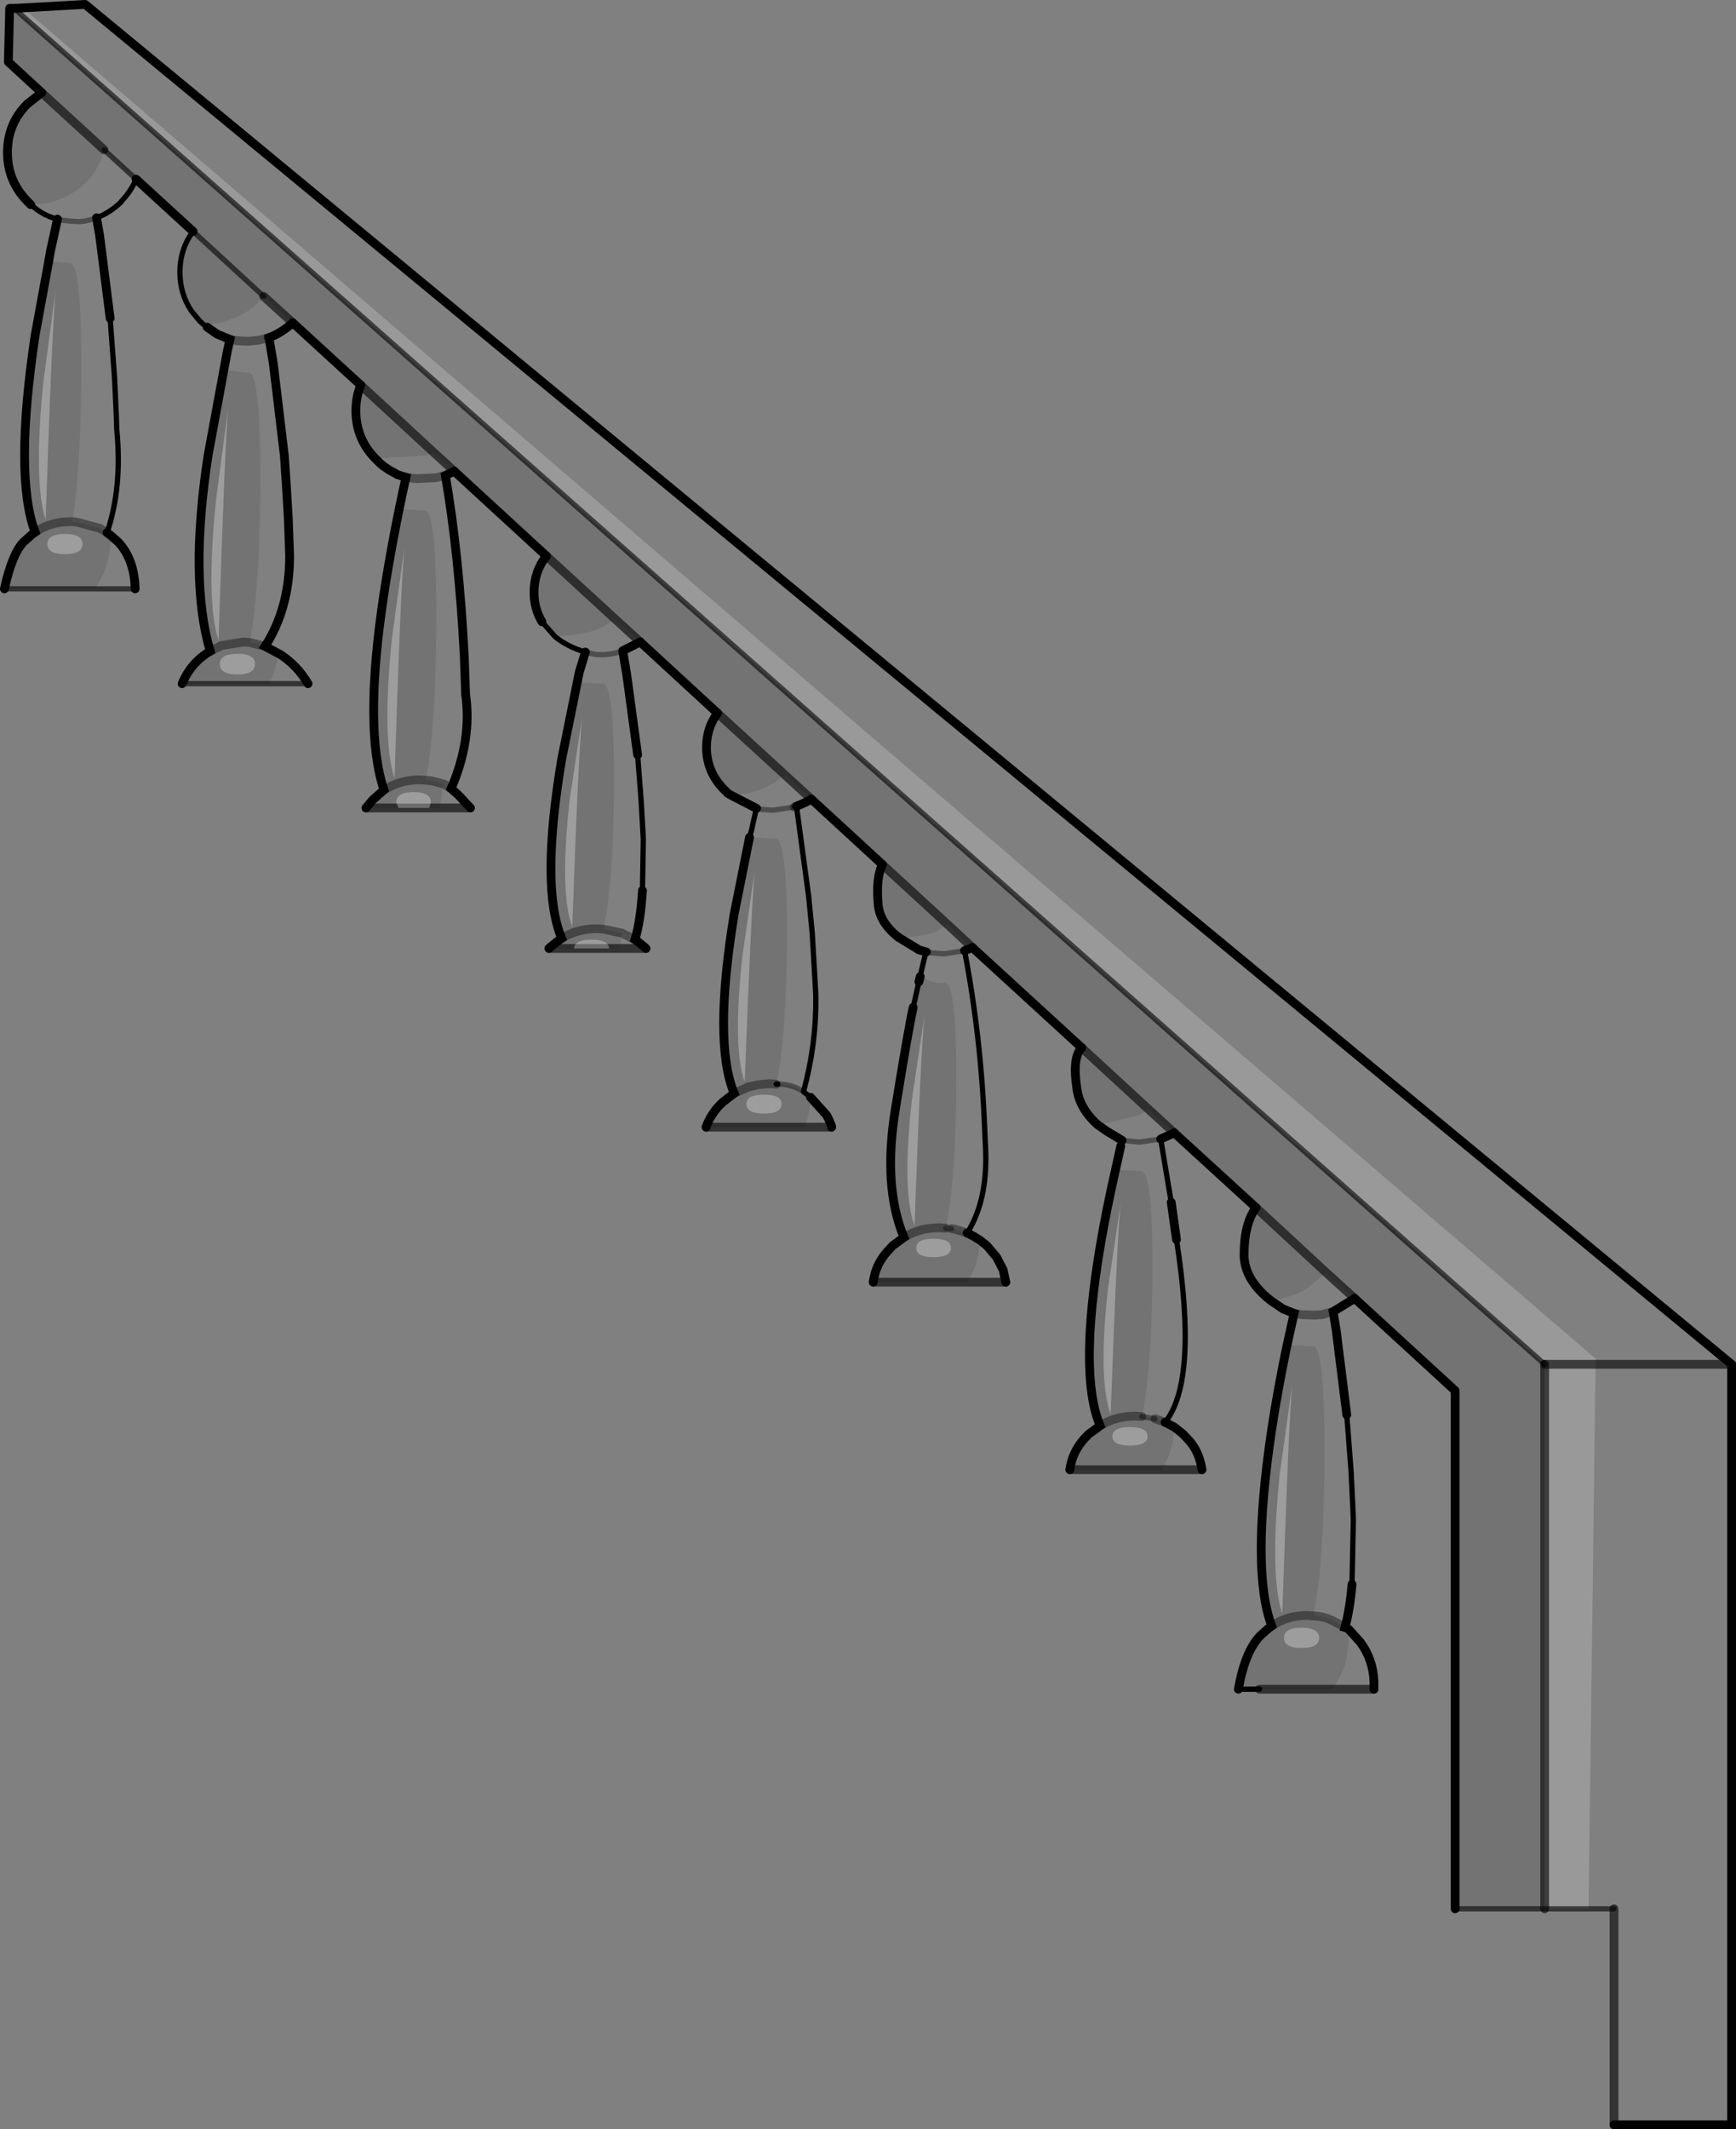 <?xml version="1.0" encoding="UTF-8" standalone="no"?>
<svg xmlns:xlink="http://www.w3.org/1999/xlink" height="242.45px" width="197.8px" xmlns="http://www.w3.org/2000/svg">
  <rect width="100%" height="100%" fill="#808080" stroke="none"/>
  <g transform="matrix(1.0, 0.0, 0.0, 1.0, 97.95, 121.6)">
    <path d="M12.25 18.8 L12.95 19.15 13.75 19.65 Q13.55 21.8 12.95 23.1 L12.35 24.3 12.3 24.4 1.55 24.4 Q1.8 22.35 3.25 20.8 L3.75 20.25 5.05 19.3 Q2.6 13.45 4.1 4.5 5.55 -4.45 6.1 -6.9 L6.75 -9.8 6.9 -10.4 Q8.6 -9.5 9.65 -9.7 11.15 -10.0 11.0 3.4 10.85 13.5 9.8 18.25 L10.45 18.3 10.8 18.35 12.25 18.8 M4.45 -14.85 Q2.25 -16.55 2.1 -18.7 1.85 -21.75 2.6 -23.15 L-5.5 -30.6 -8.5 -33.35 -9.7 -32.5 Q-10.45 -32.05 -11.2 -31.75 -12.9 -31.05 -14.75 -31.1 L-15.0 -31.25 -15.2 -31.45 Q-17.45 -33.55 -17.45 -36.5 -17.45 -38.7 -16.2 -40.4 L-25.0 -48.5 -27.85 -51.1 -35.7 -58.3 -46.2 -67.95 -48.55 -70.1 -49.35 -69.75 -55.2 -69.4 Q-57.4 -71.65 -57.4 -74.85 -57.4 -76.4 -56.85 -77.75 L-64.6 -84.85 -67.9 -87.85 Q-68.65 -86.9 -69.7 -86.2 -71.55 -84.95 -74.65 -84.55 L-75.2 -85.05 -76.15 -86.2 Q-77.45 -88.15 -77.45 -90.6 -77.45 -93.25 -75.95 -95.25 L-82.45 -101.2 -86.1 -104.55 Q-86.85 -101.5 -89.35 -99.85 -91.75 -98.25 -94.45 -98.3 L-94.85 -98.7 Q-97.1 -101.0 -97.1 -104.25 -97.1 -107.5 -94.85 -109.75 L-93.2 -111.05 -97.0 -114.55 -96.85 -120.65 -96.35 -120.65 78.05 33.75 78.05 95.75 67.85 95.75 67.85 36.75 56.4 26.25 53.15 23.3 51.0 25.1 Q49.45 26.1 46.85 26.5 43.8 24.1 43.8 21.25 43.8 17.8 45.15 15.9 L35.85 7.4 32.9 4.7 31.95 5.35 27.15 6.5 Q25.05 4.65 24.75 2.35 24.2 -1.2 25.3 -2.3 L12.85 -13.7 10.0 -16.35 8.85 -15.6 Q7.9 -15.0 4.45 -14.85 M-6.4 2.7 L-5.6 3.35 -5.55 3.4 Q-5.7 5.45 -6.3 6.7 L-6.3 6.75 -17.5 6.75 Q-16.95 5.15 -15.6 3.9 L-14.3 2.9 Q-16.7 -2.9 -14.3 -17.5 L-12.55 -26.25 -9.65 -26.1 Q-8.15 -26.4 -8.3 -12.95 -8.45 -2.9 -9.5 1.85 L-9.35 1.85 Q-7.8 1.8 -6.4 2.7 M-27.35 -13.6 L-35.4 -13.6 -35.25 -13.75 -34.45 -14.4 -33.95 -14.75 Q-36.4 -20.55 -33.95 -35.15 L-31.95 -45.05 -32.2 -43.9 -29.35 -43.75 Q-27.85 -44.05 -28.0 -30.6 -28.15 -20.55 -29.2 -15.8 L-27.1 -15.35 -27.1 -15.25 -27.15 -15.1 -27.35 -13.6 M-34.7 -49.1 L-36.2 -50.8 Q-37.1 -52.3 -37.1 -54.15 -37.1 -56.5 -35.7 -58.3 L-27.85 -51.1 -28.5 -50.65 Q-29.25 -50.2 -30.0 -49.9 -31.35 -49.35 -34.7 -49.1 M-47.9 -29.6 L-56.25 -29.6 -55.5 -30.5 -54.2 -31.65 Q-56.55 -38.65 -54.2 -54.0 -53.25 -60.2 -51.7 -67.25 L-52.45 -63.65 -49.6 -63.45 Q-48.1 -63.75 -48.25 -49.0 -48.4 -37.95 -49.45 -32.75 L-48.8 -32.7 -47.5 -32.35 -47.5 -32.1 -47.5 -32.0 -47.5 -31.9 -47.55 -31.75 -47.75 -30.25 -47.9 -29.6 M-67.75 -48.0 L-66.25 -47.2 -66.4 -46.3 -66.55 -45.65 -66.95 -44.5 -66.95 -44.45 -67.3 -43.75 -77.2 -43.75 Q-76.2 -46.15 -74.0 -47.45 -76.4 -55.6 -74.25 -69.7 L-72.45 -79.45 -69.65 -79.15 Q-68.15 -79.5 -68.3 -64.75 -68.45 -53.7 -69.5 -48.45 L-67.75 -48.0 M-85.75 -60.95 L-85.3 -60.6 -85.3 -60.35 -85.3 -60.1 -85.3 -60.0 -85.3 -59.9 -85.35 -59.75 -85.4 -59.15 -85.55 -58.25 -85.7 -57.6 -86.1 -56.45 -86.1 -56.4 -86.45 -55.7 -86.7 -55.25 -86.75 -55.15 -87.1 -54.55 -97.45 -54.55 Q-96.55 -58.6 -95.25 -59.9 L-94.3 -60.75 -93.95 -61.0 Q-96.35 -67.4 -93.95 -83.4 L-92.4 -91.85 -90.05 -91.65 Q-88.55 -92.0 -88.7 -77.25 -88.85 -67.4 -89.7 -62.2 L-89.2 -62.15 -86.6 -61.45 -85.75 -60.95 M55.3 63.7 Q55.5 63.75 55.75 63.95 55.75 67.2 54.95 68.85 L53.95 70.75 45.55 70.75 43.15 70.75 Q43.9 66.45 45.65 64.65 L46.6 63.8 46.95 63.55 Q44.55 57.15 46.95 41.15 47.65 36.55 48.7 31.55 L51.6 31.7 Q53.1 31.4 52.95 46.15 52.8 57.15 51.7 62.4 52.95 62.45 53.9 62.95 L55.3 63.7 M34.8 40.35 L35.85 40.9 Q35.7 43.2 35.05 44.55 L34.45 45.75 23.95 45.75 Q24.25 43.45 26.1 41.7 L27.4 40.75 Q24.95 34.95 27.4 20.35 28.1 16.2 29.15 11.6 L32.0 11.75 Q33.5 11.45 33.35 24.9 33.2 34.95 32.15 39.7 L33.65 39.95 34.8 40.35 M29.75 8.9 L29.9 8.25 29.95 8.25 29.75 8.9 M10.0 -16.35 L2.6 -23.15 10.0 -16.35 M53.15 23.3 L45.15 15.9 53.15 23.3 M9.8 18.25 L9.1 18.2 Q6.8 18.2 5.05 19.3 6.8 18.2 9.1 18.2 L9.8 18.25 M32.15 39.7 L31.45 39.65 Q29.15 39.65 27.4 40.75 29.15 39.65 31.45 39.65 L32.15 39.7 M51.7 62.4 L51.0 62.35 Q48.7 62.35 46.95 63.55 48.7 62.35 51.0 62.35 L51.7 62.4 M32.9 4.7 L25.3 -2.3 32.9 4.7 M-86.1 -104.55 L-93.2 -111.05 -86.1 -104.55 M-89.7 -62.2 L-89.9 -62.2 Q-92.2 -62.2 -93.95 -61.0 -92.2 -62.2 -89.9 -62.2 L-89.7 -62.2 M-67.9 -87.85 L-75.95 -95.25 -67.9 -87.85 M-56.85 -77.75 L-48.55 -70.1 -56.85 -77.75 M-49.45 -32.75 L-50.15 -32.8 Q-51.9 -32.8 -53.35 -32.1 L-54.2 -31.65 -53.35 -32.1 Q-51.9 -32.8 -50.15 -32.8 L-49.45 -32.75 M-69.5 -48.45 L-70.2 -48.5 -72.7 -48.1 -74.0 -47.45 -72.7 -48.1 -70.2 -48.5 -69.5 -48.45 M-16.2 -40.4 L-8.5 -33.35 -16.2 -40.4 M-29.2 -15.8 L-29.9 -15.85 Q-32.2 -15.85 -33.95 -14.75 -32.2 -15.85 -29.9 -15.85 L-29.2 -15.8 M-9.5 1.85 L-10.25 1.8 -11.45 1.9 -11.7 1.95 -12.55 2.15 -12.65 2.15 -12.8 2.2 -12.85 2.25 -14.3 2.9 -12.85 2.25 -12.8 2.2 -12.65 2.15 -12.55 2.15 -11.7 1.95 -11.45 1.9 -10.25 1.8 -9.5 1.85" fill="#000000" fill-opacity="0.102" fill-rule="evenodd" stroke="none"/>
    <path d="M12.85 -13.7 L12.05 -13.4 11.95 -13.35 Q13.85 -3.45 14.25 7.1 L14.35 9.25 Q14.6 15.1 12.25 18.8 L10.8 18.35 10.45 18.3 9.8 18.25 Q10.85 13.5 11.0 3.4 11.15 -10.0 9.65 -9.7 8.6 -9.5 6.9 -10.4 L7.0 -10.9 7.55 -13.2 7.6 -13.2 6.75 -13.45 4.45 -14.85 Q7.9 -15.0 8.85 -15.6 L10.0 -16.35 12.85 -13.7 M13.75 19.65 L14.5 20.25 15.6 21.55 16.35 23.0 16.65 24.4 12.3 24.4 12.35 24.3 12.95 23.1 Q13.55 21.8 13.75 19.65 M-5.5 -30.6 Q-6.05 -30.25 -7.2 -29.8 L-5.8 -19.45 -5.6 -17.35 -5.4 -15.3 -5.05 -9.3 -5.0 -8.3 -5.0 -8.0 -5.0 -7.85 Q-4.95 -2.6 -6.4 2.7 -7.8 1.8 -9.35 1.85 L-9.5 1.85 Q-8.45 -2.9 -8.3 -12.95 -8.15 -26.4 -9.65 -26.1 L-12.55 -26.25 -12.3 -27.15 -12.1 -28.1 -11.75 -29.55 -14.75 -31.1 Q-12.9 -31.05 -11.2 -31.75 -10.45 -32.05 -9.7 -32.5 L-8.5 -33.35 -5.5 -30.6 M-5.55 3.4 L-3.75 5.4 Q-3.1 6.7 -3.2 6.75 L-6.3 6.75 -6.3 6.7 Q-5.7 5.45 -5.55 3.4 M-25.0 -48.5 L-26.9 -47.55 -27.0 -47.5 -26.55 -44.85 -25.3 -35.65 -24.9 -30.45 -24.7 -26.95 -24.65 -26.0 -24.75 -20.2 Q-24.95 -16.8 -25.6 -14.6 L-25.3 -14.4 -24.5 -13.75 -24.35 -13.6 -27.35 -13.6 -27.15 -15.1 -27.1 -15.25 -27.1 -15.35 -29.2 -15.8 Q-28.15 -20.55 -28.0 -30.6 -27.85 -44.05 -29.35 -43.75 L-32.2 -43.9 -31.95 -45.05 -31.25 -47.35 Q-33.3 -47.95 -34.7 -49.1 -31.35 -49.35 -30.0 -49.9 -29.25 -50.2 -28.5 -50.65 L-27.85 -51.1 -25.0 -48.5 M-46.2 -67.95 L-46.6 -67.75 -47.2 -67.45 Q-45.65 -58.45 -45.05 -46.85 L-44.9 -42.55 Q-44.15 -37.35 -46.55 -31.8 L-45.75 -31.1 -44.35 -29.6 -47.9 -29.6 -47.75 -30.25 -47.55 -31.75 -47.5 -31.9 -47.5 -32.0 -47.5 -32.1 -47.5 -32.35 -48.8 -32.7 -49.45 -32.75 Q-48.4 -37.95 -48.25 -49.0 -48.1 -63.75 -49.6 -63.45 L-52.45 -63.65 -51.7 -67.25 -52.65 -67.55 -53.0 -67.75 -53.55 -68.05 -54.3 -68.55 -54.7 -68.9 -54.8 -69.0 -55.0 -69.2 -55.15 -69.35 -55.2 -69.4 -49.35 -69.75 -48.55 -70.1 -46.2 -67.95 M-64.6 -84.85 Q-65.85 -83.7 -67.3 -83.15 L-66.8 -80.15 -65.55 -69.7 -65.3 -65.95 -65.1 -62.55 -64.95 -58.3 Q-64.95 -52.35 -67.75 -48.0 L-69.5 -48.45 Q-68.45 -53.7 -68.3 -64.75 -68.15 -79.5 -69.65 -79.15 L-72.45 -79.45 -72.05 -81.6 -71.75 -82.95 -73.2 -83.55 -74.35 -84.35 -74.65 -84.55 Q-71.55 -84.95 -69.7 -86.2 -68.65 -86.9 -67.9 -87.85 L-64.6 -84.85 M-66.25 -47.2 L-66.05 -47.1 Q-64.1 -45.85 -62.85 -43.75 L-67.3 -43.75 -66.95 -44.45 -66.95 -44.5 -66.55 -45.65 -66.4 -46.3 -66.25 -47.2 M-82.45 -101.2 Q-83.0 -99.85 -84.1 -98.7 L-84.15 -98.6 Q-85.45 -97.35 -86.95 -96.8 L-86.6 -94.8 -85.4 -85.35 -84.9 -78.6 -84.7 -74.35 -84.65 -72.75 Q-84.0 -66.1 -85.75 -60.95 L-86.6 -61.45 -89.2 -62.15 -89.7 -62.2 Q-88.85 -67.4 -88.7 -77.25 -88.55 -92.0 -90.05 -91.65 L-92.4 -91.85 -92.2 -93.0 -91.4 -96.65 Q-93.05 -97.05 -94.3 -98.2 L-94.45 -98.3 Q-91.75 -98.25 -89.35 -99.85 -86.85 -101.5 -86.1 -104.55 L-82.45 -101.2 M-85.3 -60.6 L-84.5 -59.9 Q-82.65 -57.95 -82.55 -54.55 L-87.1 -54.55 -86.75 -55.15 -86.7 -55.25 -86.45 -55.7 -86.1 -56.4 -86.1 -56.45 -85.7 -57.6 -85.55 -58.25 -85.4 -59.15 -85.35 -59.75 -85.3 -59.9 -85.3 -60.0 -85.3 -60.1 -85.3 -60.35 -85.3 -60.6 M-95.35 -120.7 L-88.25 -121.1 99.35 33.75 99.35 120.35 85.95 120.35 85.95 95.75 83.05 95.75 83.85 33.75 83.85 33.1 -95.35 -120.7 M56.4 26.25 L53.95 27.75 54.3 29.9 55.5 39.5 56.0 46.05 56.2 50.2 56.25 51.45 56.1 58.8 Q55.85 61.7 55.3 63.7 L53.9 62.95 Q52.95 62.45 51.7 62.4 52.8 57.15 52.95 46.15 53.1 31.4 51.6 31.7 L48.7 31.55 49.5 27.95 48.25 27.45 46.85 26.5 Q49.45 26.1 51.0 25.1 L53.15 23.3 56.4 26.25 M55.75 63.95 L57.05 65.4 Q58.5 67.35 58.6 69.9 L58.6 70.0 58.6 70.2 58.6 70.75 53.95 70.75 54.95 68.85 Q55.75 67.2 55.75 63.95 M35.85 7.4 L34.4 8.05 34.3 8.1 35.5 15.3 36.1 19.55 Q38.6 35.65 34.8 40.35 L33.65 39.95 32.15 39.7 Q33.2 34.95 33.35 24.9 33.5 11.45 32.0 11.75 L29.15 11.6 29.75 8.9 29.95 8.25 31.85 8.45 34.3 8.1 31.85 8.45 29.95 8.25 29.9 8.25 28.15 7.2 27.45 6.7 27.15 6.5 31.95 5.35 32.9 4.7 35.85 7.4 M35.85 40.9 L36.85 41.7 37.65 42.55 38.05 43.1 Q38.8 44.3 39.0 45.75 L34.45 45.75 35.05 44.55 Q35.7 43.2 35.85 40.9 M11.95 -13.35 L9.7 -13.0 9.45 -13.0 8.15 -13.1 7.6 -13.2 8.15 -13.1 9.45 -13.0 9.7 -13.0 11.95 -13.35 M99.35 33.75 L83.85 33.75 99.35 33.75 M49.5 27.95 L50.35 28.1 51.85 28.15 52.45 28.1 52.65 28.1 53.9 27.75 53.95 27.75 53.9 27.75 52.65 28.1 52.45 28.1 51.85 28.15 50.35 28.1 49.5 27.95 M-86.95 -96.8 Q-88.45 -96.25 -89.5 -96.4 L-89.65 -96.4 -90.7 -96.5 -91.4 -96.65 -90.7 -96.5 -89.65 -96.4 -89.5 -96.4 Q-88.45 -96.25 -86.95 -96.8 M-71.75 -82.95 L-70.9 -82.8 -70.05 -82.75 -69.95 -82.75 -69.85 -82.75 -69.75 -82.75 -69.55 -82.75 -68.55 -82.85 -67.65 -83.05 -67.45 -83.1 -67.35 -83.15 -67.45 -83.1 -67.65 -83.05 -68.55 -82.85 -69.55 -82.75 -69.75 -82.75 -69.85 -82.75 -69.95 -82.75 -70.05 -82.75 -70.9 -82.8 -71.75 -82.95 M-67.35 -83.15 L-67.3 -83.15 -67.35 -83.15 M-51.7 -67.25 L-51.0 -67.15 -50.45 -67.1 -48.3 -67.2 -47.3 -67.45 -47.2 -67.45 -47.3 -67.45 -48.3 -67.2 -50.45 -67.1 -51.0 -67.15 -51.7 -67.25 M-46.55 -31.8 L-47.35 -32.3 -47.5 -32.35 -47.35 -32.3 -46.55 -31.8 M-11.75 -29.55 L-11.2 -29.45 -10.8 -29.4 -9.85 -29.35 -7.45 -29.7 -9.85 -29.35 -10.8 -29.4 -11.2 -29.45 -11.75 -29.55 M-7.45 -29.7 L-7.2 -29.8 -7.45 -29.7 M-27.0 -47.5 Q-28.6 -46.9 -30.2 -47.1 L-31.25 -47.35 -30.2 -47.1 Q-28.6 -46.9 -27.0 -47.5 M-25.6 -14.6 L-27.1 -15.35 -25.6 -14.6" fill="#ffffff" fill-opacity="0.0" fill-rule="evenodd" stroke="none"/>
    <path d="M-96.35 -120.65 L-95.35 -120.7 83.85 33.1 83.85 33.75 83.05 95.75 78.05 95.75 78.05 33.75 -96.35 -120.65 M78.05 33.75 L83.85 33.75 78.05 33.75" fill="#ffffff" fill-opacity="0.2" fill-rule="evenodd" stroke="none"/>
    <path d="M12.85 -13.7 L12.05 -13.4 11.95 -13.35 M12.25 18.8 L12.95 19.15 13.75 19.65 14.5 20.25 15.6 21.55 16.35 23.0 16.65 24.4 M1.55 24.4 Q1.8 22.35 3.25 20.8 L3.75 20.25 5.05 19.3 Q2.6 13.45 4.1 4.5 5.55 -4.45 6.1 -6.9 M6.75 -9.8 L6.9 -10.4 M4.45 -14.85 Q2.25 -16.55 2.1 -18.7 1.85 -21.75 2.6 -23.15 M-5.5 -30.6 Q-6.05 -30.25 -7.2 -29.8 M-5.6 3.35 L-5.55 3.4 -3.75 5.4 Q-3.1 6.7 -3.2 6.75 M-17.5 6.75 Q-16.95 5.15 -15.6 3.9 L-14.3 2.9 Q-16.7 -2.9 -14.3 -17.5 L-12.55 -26.25 M-11.75 -29.55 L-14.75 -31.1 -15.0 -31.25 -15.2 -31.45 Q-17.45 -33.55 -17.45 -36.5 -17.45 -38.7 -16.2 -40.4 M-25.0 -48.5 L-26.9 -47.55 M-27.0 -47.5 L-26.55 -44.85 -25.3 -35.65 M-24.75 -20.2 Q-24.95 -16.8 -25.6 -14.6 L-25.3 -14.4 -24.5 -13.75 -24.35 -13.6 M-35.4 -13.6 L-35.25 -13.75 -34.45 -14.4 -33.95 -14.75 Q-36.4 -20.55 -33.95 -35.15 L-31.95 -45.05 -31.25 -47.35 M-36.2 -50.8 Q-37.1 -52.3 -37.1 -54.15 -37.1 -56.5 -35.7 -58.3 M-46.2 -67.95 L-46.6 -67.75 -47.2 -67.45 Q-45.65 -58.45 -45.05 -46.85 L-44.9 -42.55 Q-44.15 -37.35 -46.55 -31.8 L-45.75 -31.1 -44.35 -29.6 M-56.25 -29.6 L-55.5 -30.5 -54.2 -31.65 Q-56.55 -38.65 -54.2 -54.0 -53.25 -60.2 -51.7 -67.25 L-52.65 -67.55 -53.0 -67.75 -53.55 -68.05 -54.3 -68.55 -54.7 -68.9 -54.8 -69.0 -55.0 -69.2 -55.15 -69.35 -55.2 -69.4 Q-57.4 -71.65 -57.4 -74.85 -57.4 -76.4 -56.85 -77.75 M-64.6 -84.85 Q-65.85 -83.7 -67.3 -83.15 L-66.8 -80.15 -65.55 -69.7 -65.3 -65.95 -65.1 -62.55 -64.95 -58.3 Q-64.95 -52.35 -67.75 -48.0 L-66.25 -47.2 -66.05 -47.1 Q-64.1 -45.85 -62.85 -43.75 M-77.2 -43.75 Q-76.2 -46.15 -74.0 -47.45 -76.4 -55.6 -74.25 -69.7 L-72.45 -79.45 -72.05 -81.6 -71.75 -82.95 -73.2 -83.55 -74.35 -84.35 M-86.95 -96.8 L-86.6 -94.8 -85.4 -85.35 M-85.75 -60.95 L-85.3 -60.6 -84.5 -59.9 Q-82.65 -57.95 -82.55 -54.55 M-97.45 -54.55 Q-96.55 -58.6 -95.25 -59.9 L-94.3 -60.75 -93.95 -61.0 Q-96.35 -67.4 -93.95 -83.4 L-92.4 -91.85 -92.2 -93.0 -91.4 -96.65 M-94.45 -98.3 L-94.85 -98.7 Q-97.1 -101.0 -97.1 -104.25 -97.1 -107.5 -94.85 -109.75 L-93.2 -111.05 M99.35 33.75 L99.35 120.35 85.95 120.35 M56.4 26.25 L53.95 27.75 54.3 29.9 55.5 39.5 M56.1 58.8 Q55.85 61.7 55.3 63.7 55.5 63.75 55.75 63.95 L57.05 65.4 Q58.5 67.35 58.6 69.9 L58.6 70.0 58.6 70.2 58.6 70.75 M43.15 70.75 Q43.9 66.45 45.65 64.65 L46.6 63.8 46.95 63.55 Q44.55 57.15 46.95 41.15 47.65 36.55 48.7 31.55 L49.5 27.95 48.25 27.45 46.85 26.5 Q43.8 24.1 43.8 21.25 43.8 17.8 45.15 15.9 M35.85 7.4 L34.4 8.05 34.3 8.1 M35.5 15.3 L36.1 19.55 M34.8 40.35 L35.85 40.9 36.85 41.7 37.65 42.55 38.05 43.1 Q38.8 44.3 39.0 45.75 M23.95 45.75 Q24.25 43.45 26.1 41.7 L27.4 40.75 Q24.95 34.95 27.4 20.35 28.1 16.2 29.15 11.6 L29.75 8.9 M29.9 8.25 L28.15 7.2 27.45 6.7 27.15 6.5 Q25.05 4.65 24.75 2.35 24.2 -1.2 25.3 -2.3 M-67.3 -83.15 L-67.35 -83.15" fill="none" stroke="#000000" stroke-linecap="round" stroke-linejoin="miter-clip" stroke-miterlimit="3.0" stroke-width="1.0"/>
    <path d="M2.6 -23.15 L-5.5 -30.6 M-16.2 -40.4 L-25.0 -48.5 M-35.7 -58.3 L-46.2 -67.95 M-56.85 -77.75 L-64.6 -84.85 M-75.95 -95.25 L-82.45 -101.2 M-93.2 -111.05 L-97.0 -114.55 -96.85 -120.65 -96.35 -120.65 -95.35 -120.7 -88.25 -121.1 99.35 33.75 M67.85 95.75 L67.85 36.75 56.4 26.25 M45.15 15.9 L35.85 7.4 M25.3 -2.3 L12.85 -13.7" fill="none" stroke="#000000" stroke-linecap="round" stroke-linejoin="round" stroke-width="1.0"/>
    <path d="M11.95 -13.35 Q13.85 -3.45 14.25 7.1 L14.35 9.25 Q14.6 15.1 12.25 18.8 M6.1 -6.9 L6.75 -9.8 M6.9 -10.4 L7.0 -10.9 7.55 -13.2 7.6 -13.2 M-7.2 -29.8 L-5.8 -19.45 -5.6 -17.35 -5.4 -15.3 -5.05 -9.3 -5.0 -8.3 -5.0 -8.0 -5.0 -7.85 Q-4.95 -2.6 -6.4 2.7 L-5.6 3.35 M-12.55 -26.25 L-12.3 -27.15 -12.1 -28.1 -11.75 -29.55 M-26.9 -47.55 L-27.0 -47.5 M-25.3 -35.65 L-24.9 -30.45 -24.7 -26.95 -24.65 -26.0 -24.75 -20.2 M-31.25 -47.35 Q-33.3 -47.95 -34.7 -49.1 L-36.2 -50.8 M-74.35 -84.35 L-74.65 -84.55 -75.2 -85.05 -76.15 -86.2 Q-77.45 -88.15 -77.45 -90.6 -77.45 -93.25 -75.95 -95.25 M-82.45 -101.2 Q-83.0 -99.85 -84.1 -98.7 L-84.15 -98.6 Q-85.45 -97.35 -86.95 -96.8 M-85.4 -85.35 L-84.9 -78.6 -84.7 -74.35 -84.65 -72.75 Q-84.0 -66.1 -85.75 -60.95 M-91.4 -96.65 Q-93.05 -97.05 -94.3 -98.2 L-94.45 -98.3 M55.5 39.5 L56.0 46.05 56.2 50.2 56.25 51.45 56.1 58.8 M45.55 70.75 L43.15 70.75 M34.3 8.1 L35.5 15.3 M36.1 19.55 Q38.6 35.65 34.8 40.35 M29.95 8.25 L29.75 8.9 M-51.7 -67.25 L-52.45 -63.65 M-9.5 1.85 L-9.35 1.85 M-31.95 -45.05 L-32.2 -43.9" fill="none" stroke="#000000" stroke-linecap="round" stroke-linejoin="round" stroke-width="0.6"/>
    <path d="M-62.85 -43.75 L-67.3 -43.75 -77.2 -43.75 M-82.55 -54.55 L-87.1 -54.55 -97.45 -54.55 M85.95 95.75 L83.05 95.75 78.05 95.75 67.85 95.75 M-86.1 -104.55 L-82.45 -101.2 M-75.95 -95.25 L-67.9 -87.85 M-96.35 -120.65 L78.05 33.75" fill="none" stroke="#000000" stroke-linecap="round" stroke-linejoin="round" stroke-opacity="0.6" stroke-width="0.6"/>
    <path d="M16.65 24.4 L12.3 24.4 1.55 24.4 M-3.2 6.75 L-6.3 6.75 -17.5 6.75 M-24.35 -13.6 L-27.35 -13.6 -35.4 -13.6 M-44.35 -29.6 L-47.9 -29.6 -56.25 -29.6 M85.95 120.35 L85.95 95.75 M58.6 70.75 L53.95 70.75 45.55 70.75 M39.0 45.75 L34.45 45.75 23.95 45.75 M78.05 33.75 L78.05 95.75" fill="none" stroke="#000000" stroke-linecap="round" stroke-linejoin="miter-clip" stroke-miterlimit="3.0" stroke-opacity="0.6" stroke-width="1.0"/>
    <path d="M7.6 -13.2 L8.15 -13.1 9.45 -13.0 9.7 -13.0 11.95 -13.35 M9.8 18.25 L10.45 18.3 M34.3 8.1 L31.85 8.45 29.95 8.25 M32.15 39.7 L33.65 39.95 M-91.4 -96.65 L-90.7 -96.5 -89.65 -96.4 -89.5 -96.4 Q-88.45 -96.25 -86.95 -96.8 M-7.45 -29.7 L-9.85 -29.35 -10.8 -29.4 -11.2 -29.45 -11.75 -29.55 M-9.35 1.85 Q-7.8 1.8 -6.4 2.7 M-31.25 -47.35 L-30.2 -47.1 Q-28.6 -46.9 -27.0 -47.5" fill="none" stroke="#000000" stroke-linecap="round" stroke-linejoin="round" stroke-opacity="0.4" stroke-width="0.6"/>
    <path d="M10.45 18.3 L10.8 18.35 12.25 18.8 M53.95 27.75 L53.9 27.75 52.65 28.1 52.45 28.1 51.85 28.15 50.35 28.1 49.5 27.95 M51.7 62.4 Q52.95 62.45 53.9 62.95 L55.3 63.7 M33.65 39.95 L34.8 40.35 M5.05 19.3 Q6.8 18.2 9.1 18.2 L9.8 18.25 M27.4 40.75 Q29.15 39.65 31.45 39.65 L32.15 39.7 M46.95 63.55 Q48.7 62.35 51.0 62.35 L51.7 62.4 M-89.7 -62.2 L-89.2 -62.15 -86.6 -61.45 -85.75 -60.95 M-93.95 -61.0 Q-92.2 -62.2 -89.9 -62.2 L-89.7 -62.2 M-67.35 -83.15 L-67.45 -83.1 -67.65 -83.05 -68.55 -82.85 -69.55 -82.75 -69.75 -82.75 -69.85 -82.75 -69.95 -82.75 -70.05 -82.75 -70.9 -82.8 -71.75 -82.95 M-69.5 -48.45 L-67.75 -48.0 M-47.2 -67.45 L-47.3 -67.45 -48.3 -67.2 -50.45 -67.1 -51.0 -67.15 -51.7 -67.25 M-49.45 -32.75 L-48.8 -32.7 -47.5 -32.35 -47.35 -32.3 -46.55 -31.8 M-54.2 -31.65 L-53.35 -32.1 Q-51.9 -32.8 -50.15 -32.8 L-49.45 -32.75 M-74.0 -47.45 L-72.7 -48.1 -70.2 -48.5 -69.5 -48.45 M-7.2 -29.8 L-7.45 -29.7 M-29.2 -15.8 L-27.1 -15.35 -25.6 -14.6 M-33.95 -14.75 Q-32.2 -15.85 -29.9 -15.85 L-29.2 -15.8 M-14.3 2.9 L-12.85 2.25 -12.8 2.2 -12.65 2.15 -12.55 2.15 -11.7 1.95 -11.45 1.9 -10.25 1.8 -9.5 1.85" fill="none" stroke="#000000" stroke-linecap="round" stroke-linejoin="miter-clip" stroke-miterlimit="3.0" stroke-opacity="0.4" stroke-width="1.0"/>
    <path d="M12.85 -13.7 L10.0 -16.35 2.6 -23.15 M83.85 33.75 L99.35 33.75 M83.85 33.75 L78.05 33.75 M45.15 15.9 L53.15 23.3 56.4 26.25 M32.9 4.7 L35.85 7.4 M25.3 -2.3 L32.9 4.7 M-93.2 -111.05 L-86.1 -104.55 M-27.85 -51.1 L-35.7 -58.3 M-27.85 -51.1 L-25.0 -48.5 M-67.9 -87.85 L-64.6 -84.85 M-48.55 -70.1 L-46.2 -67.95 M-48.55 -70.1 L-56.85 -77.75 M-8.5 -33.35 L-16.2 -40.4 M-5.5 -30.6 L-8.5 -33.35" fill="none" stroke="#000000" stroke-linecap="round" stroke-linejoin="round" stroke-opacity="0.6" stroke-width="1.0"/>
    <path d="M7.6 -13.2 L6.75 -13.45 4.45 -14.85" fill="none" stroke="#000000" stroke-linecap="round" stroke-linejoin="miter-clip" stroke-miterlimit="3.0" stroke-width="1.0"/>
    <path d="M-90.55 -60.8 Q-88.55 -60.8 -88.55 -59.65 -88.55 -58.5 -90.55 -58.5 -92.55 -58.5 -92.55 -59.65 -92.55 -60.8 -90.55 -60.8 M-73.35 -64.55 L-71.95 -75.15 Q-72.3 -71.75 -73.05 -48.7 -74.5 -53.05 -73.35 -64.55 M-93.0 -78.2 L-91.6 -88.6 Q-92.0 -84.9 -92.75 -62.4 -94.15 -66.75 -93.0 -78.2 M-49.05 -29.6 L-52.55 -29.6 -52.8 -30.25 Q-52.8 -31.4 -50.85 -31.4 -48.85 -31.4 -48.85 -30.25 L-49.05 -29.6 M-53.0 -33.0 Q-54.45 -37.35 -53.3 -48.85 L-51.85 -59.45 Q-52.25 -56.05 -53.0 -33.0 M-70.9 -44.8 Q-72.9 -44.8 -72.9 -46.0 -72.9 -47.15 -70.9 -47.15 -68.9 -47.15 -68.9 -46.0 -68.9 -44.8 -70.9 -44.8 M-13.35 -12.8 L-11.95 -22.45 Q-12.3 -19.35 -13.1 1.6 -14.5 -2.35 -13.35 -12.8 M-30.55 -14.6 Q-28.6 -14.6 -28.55 -13.6 L-32.55 -13.6 Q-32.5 -14.6 -30.55 -14.6 M-33.05 -30.45 L-31.6 -40.1 Q-32.0 -37.0 -32.75 -16.05 -34.2 -20.0 -33.05 -30.45 M-10.9 5.2 Q-12.9 5.2 -12.9 4.1 -12.9 3.05 -10.9 3.05 -8.9 3.05 -8.9 4.1 -8.9 5.2 -10.9 5.2 M6.25 18.0 Q4.8 14.05 5.95 3.6 L7.4 -6.05 Q7.0 -3.0 6.25 18.0 M47.85 46.35 L49.3 35.95 Q48.9 39.65 48.15 62.15 46.7 57.8 47.85 46.35 M8.4 21.55 Q6.45 21.55 6.45 20.5 6.45 19.45 8.4 19.45 10.4 19.45 10.4 20.5 10.4 21.55 8.4 21.55 M30.8 40.9 Q32.8 40.9 32.8 41.95 32.8 43.0 30.8 43.0 28.8 43.0 28.8 41.95 28.8 40.9 30.8 40.9 M28.6 39.45 Q27.15 35.5 28.3 25.05 L29.75 15.4 Q29.35 18.45 28.6 39.45 M48.35 64.9 Q48.35 63.75 50.35 63.75 52.35 63.75 52.35 64.9 52.35 66.05 50.35 66.05 48.35 66.05 48.35 64.9" fill="#ffffff" fill-opacity="0.302" fill-rule="evenodd" stroke="none"/>
  </g>
</svg>
